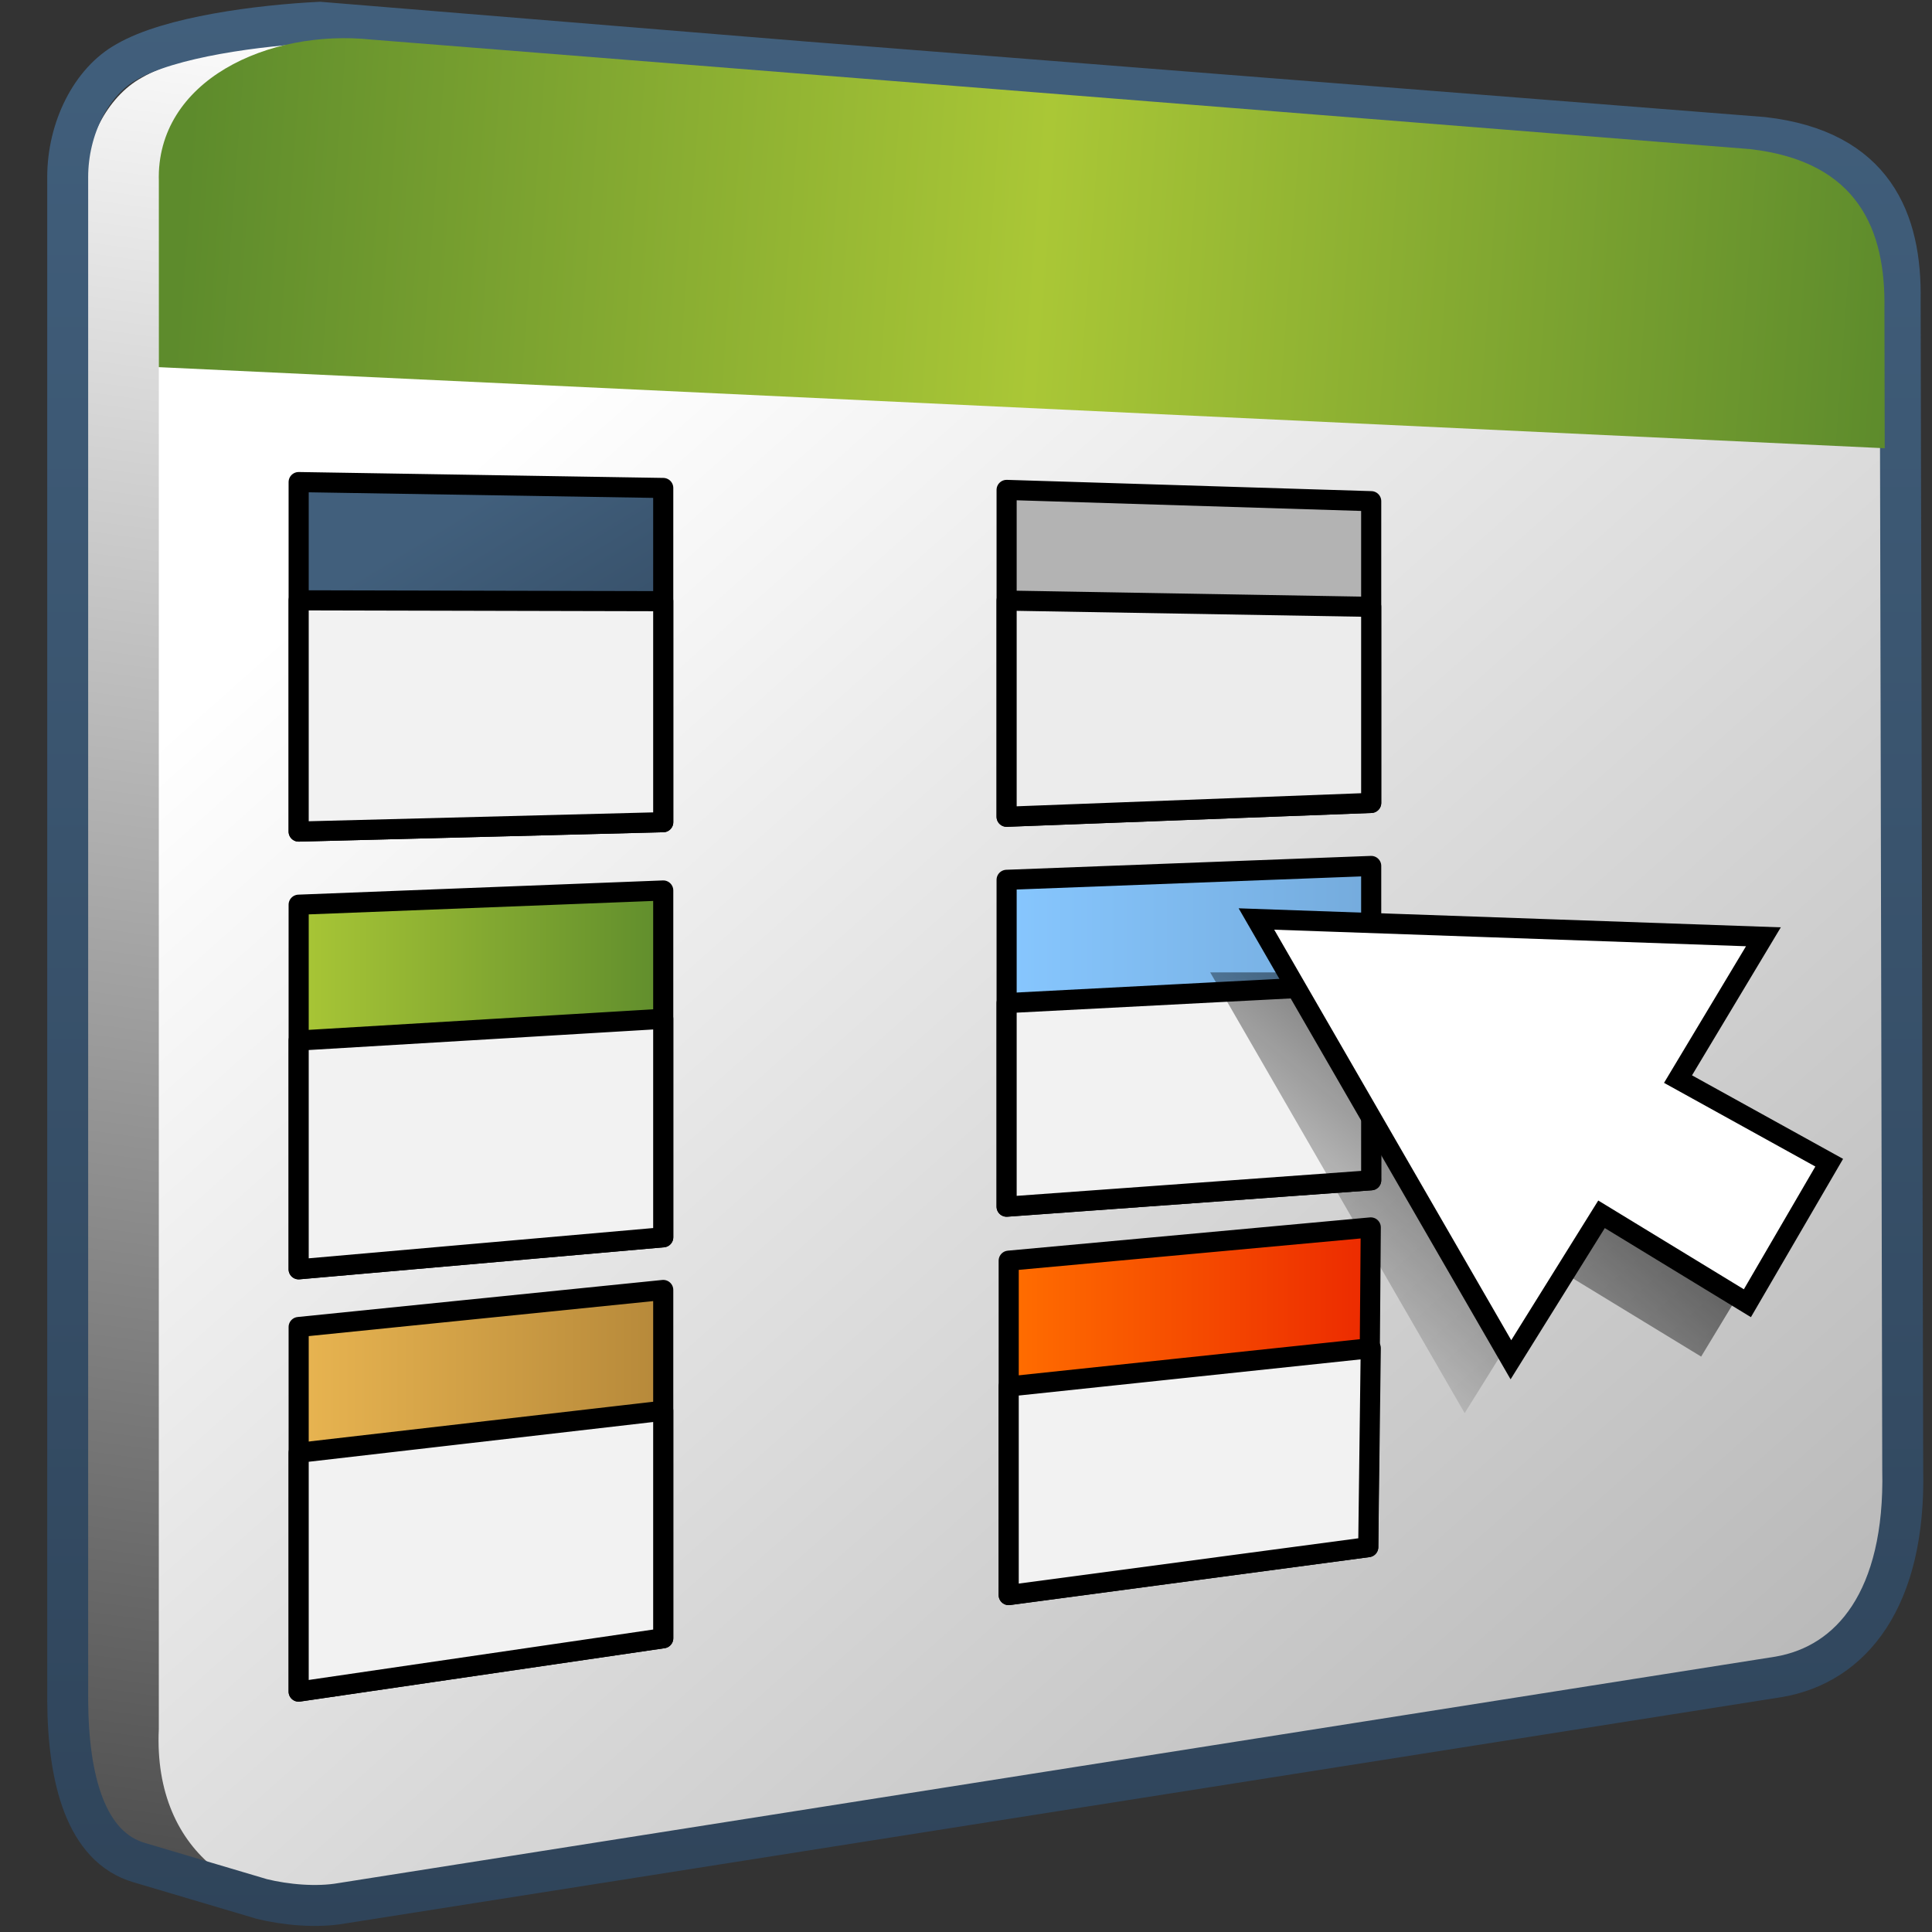 <?xml version="1.0" encoding="UTF-8" standalone="no"?>
<!-- Created with Inkscape (http://www.inkscape.org/) -->

<svg
   xmlns:dc="http://purl.org/dc/elements/1.1/"
   xmlns:cc="http://creativecommons.org/ns#"
   xmlns:rdf="http://www.w3.org/1999/02/22-rdf-syntax-ns#"
   xmlns:svg="http://www.w3.org/2000/svg"
   xmlns="http://www.w3.org/2000/svg"
   xmlns:xlink="http://www.w3.org/1999/xlink"
   xmlns:sodipodi="http://sodipodi.sourceforge.net/DTD/sodipodi-0.dtd"
   xmlns:inkscape="http://www.inkscape.org/namespaces/inkscape"
   width="128"
   height="128"
   id="svg2"
   sodipodi:version="0.32"
   inkscape:version="0.48.3.1 r9886"
   version="1.0"
   sodipodi:docname="preferences-desktop-theme.svg"
   inkscape:output_extension="org.inkscape.output.svg.inkscape">
  <rect width="100%" height="100%" fill="#333333" stroke="none"/>
  <defs
     id="defs4">
    <linearGradient
       inkscape:collect="always"
       xlink:href="#linearGradient5439"
       id="linearGradient10126"
       gradientUnits="userSpaceOnUse"
       gradientTransform="matrix(2.667,0,0,2.667,-1293.894,-2504.286)"
       x1="490.281"
       y1="938.634"
       x2="481.186"
       y2="1005.149" />
    <linearGradient
       inkscape:collect="always"
       xlink:href="#linearGradient5439"
       id="linearGradient10128"
       gradientUnits="userSpaceOnUse"
       gradientTransform="matrix(2.686,0,0,2.686,-1295.247,-2522.712)"
       x1="495.344"
       y1="949.183"
       x2="602.617"
       y2="1069.784" />
    <linearGradient
       id="linearGradient7210">
      <stop
         id="stop7212"
         offset="0"
         style="stop-color:#75aadb;stop-opacity:1" />
      <stop
         id="stop8994"
         offset="0.5"
         style="stop-color:#87c7ff;stop-opacity:1;" />
      <stop
         id="stop7214"
         offset="1"
         style="stop-color:#74aadb;stop-opacity:1;" />
    </linearGradient>
    <linearGradient
       inkscape:collect="always"
       xlink:href="#linearGradient7210"
       id="linearGradient10130"
       gradientUnits="userSpaceOnUse"
       gradientTransform="matrix(2.686,0,0,2.686,-1295.247,-2522.712)"
       x1="486.749"
       y1="944.195"
       x2="528.945"
       y2="947.32" />
    <linearGradient
       inkscape:collect="always"
       xlink:href="#linearGradient9863"
       id="linearGradient10132"
       gradientUnits="userSpaceOnUse"
       x1="590.369"
       y1="847.292"
       x2="590.369"
       y2="799.484"
       gradientTransform="matrix(2.667,0,0,2.667,-1507.227,-2131.836)" />
    <linearGradient
       inkscape:collect="always"
       xlink:href="#linearGradient5316"
       id="linearGradient49943"
       gradientUnits="userSpaceOnUse"
       gradientTransform="matrix(2.667,0,0,2.667,-2206.989,-1536.777)"
       x1="852.38"
       y1="599.46"
       x2="861.938"
       y2="599.46" />
    <linearGradient
       inkscape:collect="always"
       xlink:href="#linearGradient8702"
       id="linearGradient49947"
       gradientUnits="userSpaceOnUse"
       gradientTransform="matrix(2.667,0,0,2.667,-2253.894,-1582.503)"
       x1="852.38"
       y1="620.268"
       x2="861.938"
       y2="620.268" />
    <linearGradient
       inkscape:collect="always"
       xlink:href="#linearGradient12578"
       id="linearGradient49949"
       gradientUnits="userSpaceOnUse"
       gradientTransform="matrix(2.667,0,0,2.667,-2253.894,-1582.503)"
       x1="852.38"
       y1="630.539"
       x2="861.938"
       y2="630.539" />
    <linearGradient
       inkscape:collect="always"
       xlink:href="#linearGradient12336"
       id="linearGradient49955"
       gradientUnits="userSpaceOnUse"
       gradientTransform="matrix(2.667,0,0,2.667,-2206.518,-1531.355)"
       x1="852.38"
       y1="609.953"
       x2="861.938"
       y2="609.953" />
    <linearGradient
       inkscape:collect="always"
       xlink:href="#linearGradient9863"
       id="linearGradient49963"
       gradientUnits="userSpaceOnUse"
       gradientTransform="matrix(2.667,0,0,2.667,-2253.894,-1610.503)"
       x1="859.63"
       y1="625.518"
       x2="854.813"
       y2="617.643" />
    <linearGradient
       inkscape:collect="always"
       xlink:href="#linearGradient5344"
       id="linearGradient49951"
       gradientUnits="userSpaceOnUse"
       gradientTransform="matrix(2.667,0,0,2.667,-1263.56,-2469.17)"
       x1="519.105"
       y1="949.208"
       x2="508.544"
       y2="961.922" />
    <linearGradient
       y2="1015.469"
       x2="479.873"
       y1="966.803"
       x1="493.798"
       gradientTransform="matrix(4.664,4.7021189e-2,0,4.664,-2300.909,-4508.231)"
       gradientUnits="userSpaceOnUse"
       id="linearGradient9045"
       xlink:href="#linearGradient5439"
       inkscape:collect="always" />
    <linearGradient
       y2="991.338"
       x2="497.728"
       y1="980.494"
       x1="515.256"
       gradientTransform="matrix(4.661,-0.12,0.167,4.663,-2465.519,-4417.214)"
       gradientUnits="userSpaceOnUse"
       id="linearGradient9047"
       xlink:href="#linearGradient5439"
       inkscape:collect="always" />
    <linearGradient
       y2="983.162"
       x2="509.429"
       y1="987.767"
       x1="510.131"
       gradientTransform="matrix(4.661,-0.12,0.167,4.663,-2465.549,-4420.31)"
       gradientUnits="userSpaceOnUse"
       id="linearGradient9049"
       xlink:href="#linearGradient5439"
       inkscape:collect="always" />
    <linearGradient
       y2="979.972"
       x2="505.466"
       y1="980.017"
       x1="520.049"
       gradientTransform="matrix(2.667,0,0,2.667,-1294.306,-2505.229)"
       gradientUnits="userSpaceOnUse"
       id="linearGradient9051"
       xlink:href="#linearGradient5439"
       inkscape:collect="always" />
    <linearGradient
       y2="1020.855"
       x2="556.505"
       y1="955.108"
       x1="491.994"
       gradientTransform="matrix(4.664,4.7021189e-2,0,4.664,-2300.909,-4508.231)"
       gradientUnits="userSpaceOnUse"
       id="linearGradient9053"
       xlink:href="#linearGradient5439"
       inkscape:collect="always" />
    <linearGradient
       y2="956.639"
       x2="489.788"
       y1="987.039"
       x1="528.235"
       gradientTransform="matrix(4.664,4.7021189e-2,0,4.664,-2300.909,-4507.922)"
       gradientUnits="userSpaceOnUse"
       id="linearGradient9055"
       xlink:href="#linearGradient5439"
       inkscape:collect="always" />
    <linearGradient
       y2="980.997"
       x2="518.399"
       y1="944.998"
       x1="484.582"
       gradientTransform="matrix(4.532,4.5687024e-2,0,4.532,-2234.962,-4379.482)"
       gradientUnits="userSpaceOnUse"
       id="linearGradient9060"
       xlink:href="#linearGradient5439"
       inkscape:collect="always" />
    <linearGradient
       y2="289.812"
       x2="811.062"
       y1="336.112"
       x1="810.844"
       gradientTransform="matrix(2.667,0,0,2.667,-2093.894,-771.836)"
       gradientUnits="userSpaceOnUse"
       id="linearGradient9062"
       xlink:href="#linearGradient9863"
       inkscape:collect="always" />
    <linearGradient
       y2="975.818"
       x2="529.093"
       y1="943.291"
       x1="491.616"
       gradientTransform="matrix(2.427,0,0,2.427,-1166.502,-2277.938)"
       gradientUnits="userSpaceOnUse"
       id="linearGradient9849"
       xlink:href="#linearGradient5316"
       inkscape:collect="always" />
    <linearGradient
       y2="975.818"
       x2="529.093"
       y1="943.291"
       x1="491.616"
       gradientTransform="matrix(2.427,0,0,2.427,-1166.502,-2277.938)"
       gradientUnits="userSpaceOnUse"
       id="linearGradient9852"
       xlink:href="#linearGradient8702"
       inkscape:collect="always" />
    <linearGradient
       y2="972.989"
       x2="527.237"
       y1="952.925"
       x1="515.834"
       gradientUnits="userSpaceOnUse"
       id="linearGradient9854"
       xlink:href="#linearGradient12578"
       inkscape:collect="always" />
    <linearGradient
       y2="962.382"
       x2="504.371"
       y1="901.264"
       x1="473.782"
       gradientTransform="matrix(2.427,0,0,2.427,-1166.502,-2277.938)"
       gradientUnits="userSpaceOnUse"
       id="linearGradient9860"
       xlink:href="#linearGradient5344"
       inkscape:collect="always" />
    <linearGradient
       y2="637.525"
       x2="518.869"
       y1="661.194"
       x1="513.964"
       gradientTransform="translate(-296.487,-601.992)"
       gradientUnits="userSpaceOnUse"
       id="linearGradient10430"
       xlink:href="#linearGradient5344"
       inkscape:collect="always" />
    <linearGradient
       y2="643.219"
       x2="516.5"
       y1="647.791"
       x1="519.958"
       gradientTransform="translate(-296.487,-601.992)"
       gradientUnits="userSpaceOnUse"
       id="linearGradient10427"
       xlink:href="#linearGradient5316"
       inkscape:collect="always" />
    <linearGradient
       y2="650.176"
       x2="519.575"
       y1="632.925"
       x1="512.302"
       gradientTransform="translate(-296.487,-601.992)"
       gradientUnits="userSpaceOnUse"
       id="linearGradient10424"
       xlink:href="#linearGradient5344"
       inkscape:collect="always" />
    <linearGradient
       y2="643.657"
       x2="524.125"
       y1="667.563"
       x1="526.062"
       gradientTransform="translate(-296.487,-601.992)"
       gradientUnits="userSpaceOnUse"
       id="linearGradient10419"
       xlink:href="#linearGradient5344"
       inkscape:collect="always" />
    <linearGradient
       inkscape:collect="always"
       xlink:href="#linearGradient5439"
       id="linearGradient15562"
       gradientUnits="userSpaceOnUse"
       gradientTransform="matrix(2.667,0,0,2.667,-1134.96,-1416.456)"
       x1="457.896"
       y1="539.887"
       x2="457.896"
       y2="569.065" />
    <linearGradient
       inkscape:collect="always"
       xlink:href="#linearGradient5439"
       id="linearGradient15559"
       gradientUnits="userSpaceOnUse"
       x1="459.766"
       y1="546.19"
       x2="459.766"
       y2="583.901"
       gradientTransform="matrix(2.667,0,0,2.667,-1134.371,-1416.456)" />
    <linearGradient
       id="linearGradient4508">
      <stop
         offset="0"
         style="stop-color:#75aadb;stop-opacity:1"
         id="stop4510" />
      <stop
         offset="1"
         style="stop-color:#5a83a9;stop-opacity:1"
         id="stop4512" />
    </linearGradient>
    <linearGradient
       inkscape:collect="always"
       xlink:href="#linearGradient4508"
       id="linearGradient15556"
       gradientUnits="userSpaceOnUse"
       gradientTransform="matrix(2.667,0,0,2.667,-1134.371,-1414.393)"
       x1="456.313"
       y1="551.465"
       x2="456.313"
       y2="554.899" />
    <linearGradient
       id="linearGradient12578">
      <stop
         id="stop12580"
         offset="0"
         style="stop-color:#e9b551;stop-opacity:1;" />
      <stop
         id="stop12582"
         offset="1"
         style="stop-color:#b48739;stop-opacity:1;" />
    </linearGradient>
    <linearGradient
       id="linearGradient5165-9">
      <stop
         offset="0"
         style="stop-color:#ffffff;stop-opacity:1"
         id="stop5167-6" />
      <stop
         offset="1"
         style="stop-color:#ffffff;stop-opacity:0"
         id="stop5169-7" />
    </linearGradient>
    <linearGradient
       id="linearGradient9121">
      <stop
         style="stop-color:#2f445a;stop-opacity:1"
         offset="0"
         id="stop9123" />
      <stop
         style="stop-color:#415f7c;stop-opacity:1"
         offset="1"
         id="stop9125" />
    </linearGradient>
    <linearGradient
       id="linearGradient12594">
      <stop
         id="stop12596"
         offset="0"
         style="stop-color:#e9b551;stop-opacity:1;" />
      <stop
         id="stop12598"
         offset="1"
         style="stop-color:#e9b551;stop-opacity:0;" />
    </linearGradient>
    <linearGradient
       id="linearGradient5316">
      <stop
         style="stop-color:#87c7ff;stop-opacity:1;"
         offset="0"
         id="stop5320" />
      <stop
         style="stop-color:#74aadb;stop-opacity:1;"
         offset="1"
         id="stop5322" />
    </linearGradient>
    <linearGradient
       id="linearGradient9863">
      <stop
         style="stop-color:#2f445a;stop-opacity:1;"
         offset="0"
         id="stop9865" />
      <stop
         style="stop-color:#415f7c;stop-opacity:1"
         offset="1"
         id="stop9867" />
    </linearGradient>
    <linearGradient
       id="linearGradient12336">
      <stop
         id="stop12338"
         offset="0"
         style="stop-color:#ff6e00;stop-opacity:1;" />
      <stop
         id="stop12340"
         offset="1"
         style="stop-color:#eb2600;stop-opacity:1;" />
    </linearGradient>
    <linearGradient
       id="linearGradient5362">
      <stop
         style="stop-color:#ffffff;stop-opacity:1;"
         offset="0"
         id="stop5364" />
      <stop
         style="stop-color:#ffffff;stop-opacity:0;"
         offset="1"
         id="stop5366" />
    </linearGradient>
    <linearGradient
       id="linearGradient5439">
      <stop
         style="stop-color:#ffffff;stop-opacity:1;"
         offset="0"
         id="stop5441" />
      <stop
         style="stop-color:#000000;stop-opacity:1;"
         offset="1"
         id="stop5443" />
    </linearGradient>
    <linearGradient
       inkscape:collect="always"
       xlink:href="#linearGradient5439"
       id="linearGradient13309"
       gradientUnits="userSpaceOnUse"
       x1="499.907"
       y1="953.395"
       x2="652.752"
       y2="1116.941"
       gradientTransform="matrix(2.677,0,0,2.677,-1298.677,-2514.903)" />
    <linearGradient
       inkscape:collect="always"
       id="linearGradient5398">
      <stop
         style="stop-color:#87c6ff;stop-opacity:1;"
         offset="0"
         id="stop5400" />
      <stop
         style="stop-color:#87c6ff;stop-opacity:0"
         offset="1"
         id="stop5402" />
    </linearGradient>
    <linearGradient
       inkscape:collect="always"
       xlink:href="#linearGradient5398"
       id="linearGradient13322"
       gradientUnits="userSpaceOnUse"
       x1="500.878"
       y1="948.12"
       x2="500.878"
       y2="953.175"
       gradientTransform="matrix(2.677,0,0,2.677,-1298.677,-2514.903)" />
    <linearGradient
       id="linearGradient5344">
      <stop
         style="stop-color:#000000;stop-opacity:1;"
         offset="0"
         id="stop5346" />
      <stop
         style="stop-color:#000000;stop-opacity:0;"
         offset="1"
         id="stop5348" />
    </linearGradient>
    <linearGradient
       inkscape:collect="always"
       xlink:href="#linearGradient5344"
       id="linearGradient13314"
       gradientUnits="userSpaceOnUse"
       x1="544.89"
       y1="919.058"
       x2="506.015"
       y2="969.808"
       gradientTransform="translate(-485.21,-859.439)" />
    <linearGradient
       id="linearGradient8702">
      <stop
         id="stop8704"
         offset="0"
         style="stop-color:#aac736;stop-opacity:1;" />
      <stop
         id="stop8706"
         offset="1"
         style="stop-color:#5d8b2c;stop-opacity:1;" />
    </linearGradient>
    <linearGradient
       inkscape:collect="always"
       xlink:href="#linearGradient8702"
       id="linearGradient13316"
       gradientUnits="userSpaceOnUse"
       gradientTransform="matrix(2.677,0,0,2.677,-1779.542,-994.637)"
       x1="700.131"
       y1="378.87"
       x2="707.805"
       y2="395.749" />
    <inkscape:perspective
       sodipodi:type="inkscape:persp3d"
       inkscape:vp_x="0 : 526.18109 : 1"
       inkscape:vp_y="0 : 1000 : 0"
       inkscape:vp_z="744.09448 : 526.18109 : 1"
       inkscape:persp3d-origin="372.04724 : 350.78739 : 1"
       id="perspective10" />
    <linearGradient
       inkscape:collect="always"
       xlink:href="#linearGradient7210-4"
       id="linearGradient12420"
       gradientUnits="userSpaceOnUse"
       gradientTransform="matrix(2.686,0,0,2.686,-1295.247,-2522.712)"
       x1="486.749"
       y1="944.195"
       x2="528.945"
       y2="947.32" />
    <linearGradient
       id="linearGradient7210-4">
      <stop
         id="stop7212-1"
         offset="0"
         style="stop-color:#5d8b2c;stop-opacity:1" />
      <stop
         id="stop8994-3"
         offset="0.5"
         style="stop-color:#aac736;stop-opacity:1;" />
      <stop
         id="stop7214-5"
         offset="1"
         style="stop-color:#5d8b2c;stop-opacity:1;" />
    </linearGradient>
    <linearGradient
       y2="947.32"
       x2="528.945"
       y1="944.195"
       x1="486.749"
       gradientTransform="matrix(2.686,0,0,2.686,-1295.247,-2522.712)"
       gradientUnits="userSpaceOnUse"
       id="linearGradient3103"
       xlink:href="#linearGradient7210-4"
       inkscape:collect="always" />
  </defs>
  <sodipodi:namedview
     id="base"
     pagecolor="#ffffff"
     bordercolor="#666666"
     borderopacity="1.0"
     inkscape:pageopacity="0.0"
     inkscape:pageshadow="2"
     inkscape:zoom="1.7692308"
     inkscape:cx="99.195034"
     inkscape:cy="62.865757"
     inkscape:document-units="px"
     inkscape:current-layer="layer1"
     showgrid="false"
     inkscape:showpageshadow="false"
     inkscape:window-width="1024"
     inkscape:window-height="713"
     inkscape:window-x="0"
     inkscape:window-y="0"
     showguides="true"
     inkscape:guide-bbox="true"
     inkscape:window-maximized="0" />
  <g
     inkscape:label="Capa 1"
     inkscape:groupmode="layer"
     id="layer1">
    <path
       sodipodi:nodetypes="cccscccccssssccc"
       id="path10116"
       d="M 9.379,5.151 C 7.083,6.418 5.523,9.456 5.523,12.627 L 5.523,112.714 C 5.549,117.893 6.676,122.329 10.155,123.336 C 12.201,123.928 15.477,124.99 17.856,125.631 L 111.94,110.298 C 116.709,109.486 120.218,105.198 120.023,96.798 L 119.856,29.714 L 119.856,20.631 C 119.857,20.575 119.856,20.52 119.856,20.464 C 119.866,19.877 119.817,19.283 119.773,18.714 C 119.768,18.657 119.779,18.605 119.773,18.548 C 119.726,18.011 119.628,17.475 119.523,16.964 C 118.776,13.347 116.473,10.514 110.94,9.881 L 21.904,2.513 C 17.969,2.709 12.198,3.509 9.379,5.151 z"
       style="fill:url(#linearGradient10126);fill-rule:evenodd;stroke:none;stroke-width:0.5;stroke-linecap:butt;stroke-linejoin:miter;stroke-miterlimit:4;stroke-dasharray:none;stroke-opacity:1;display:inline" />
    <path
       sodipodi:nodetypes="ccccccccc"
       id="path10119"
       d="M 116.955,110.334 L 22.91,125.76 C 16.552,126.883 10.125,122.996 10.522,114.555 L 10.522,12.239 C 10.341,5.563 17.774,1.547 24.627,2.86 L 115.951,10.057 C 123.168,10.882 124.936,15.487 124.848,20.633 L 125.013,96.781 C 125.208,105.182 121.724,109.522 116.955,110.334 z"
       style="fill:url(#linearGradient10128);fill-rule:evenodd;stroke:none;stroke-width:0.5;stroke-linecap:butt;stroke-linejoin:miter;stroke-miterlimit:4;stroke-dasharray:none;stroke-opacity:1;display:inline" />
    <path
       sodipodi:nodetypes="ccccccccccccc"
       id="path10123"
       d="M 21.187,1.476 C 17.183,1.675 11.253,2.434 8.385,4.105 C 6.049,5.393 4.485,8.509 4.485,11.735 L 4.485,112.639 C 4.512,117.908 5.694,122.382 9.233,123.406 L 17.346,125.813 C 18.915,126.198 20.964,126.394 22.646,126.097 L 117.837,111.097 C 122.689,110.271 126.258,105.909 126.06,97.363 L 125.891,19.874 C 125.979,14.638 124.161,9.947 116.819,9.107 L 53.319,4.105 L 21.187,1.476 z"
       style="fill:none;fill-rule:evenodd;stroke:url(#linearGradient10132);stroke-width:2.713;stroke-linecap:butt;stroke-linejoin:miter;stroke-miterlimit:4;stroke-dasharray:none;stroke-opacity:1;display:inline" />
    <path
       sodipodi:nodetypes="ccccc"
       id="path49957"
       d="M 66.691,32.458 L 90.845,33.205 L 90.845,53.195 L 66.691,54.112 L 66.691,32.458 z"
       style="fill:#b3b3b3;fill-opacity:1;stroke:#000000;stroke-width:1.333;stroke-linecap:round;stroke-linejoin:round;stroke-miterlimit:4;stroke-dasharray:none;stroke-dashoffset:0;stroke-opacity:1;display:inline" />
    <path
       style="fill:url(#linearGradient49943);fill-opacity:1;stroke:#000000;stroke-width:1.333;stroke-linecap:round;stroke-linejoin:round;stroke-miterlimit:4;stroke-dasharray:none;stroke-dashoffset:0;stroke-opacity:1;display:inline"
       d="M 66.691,58.291 L 90.845,57.372 L 90.845,78.195 L 66.691,79.945 L 66.691,58.291 z"
       id="path49927"
       sodipodi:nodetypes="ccccc" />
    <path
       style="fill:url(#linearGradient49947);fill-opacity:1;stroke:#000000;stroke-width:1.333;stroke-linecap:round;stroke-linejoin:round;stroke-miterlimit:4;stroke-dasharray:none;stroke-dashoffset:0;stroke-opacity:1;display:inline"
       d="M 19.787,59.939 L 43.941,58.997 L 43.941,81.972 L 19.787,84.094 L 19.787,59.939 z"
       id="path49931"
       sodipodi:nodetypes="ccccc" />
    <path
       style="fill:url(#linearGradient49949);fill-opacity:1;stroke:#000000;stroke-width:1.333;stroke-linecap:round;stroke-linejoin:round;stroke-miterlimit:4;stroke-dasharray:none;stroke-dashoffset:0;stroke-opacity:1;display:inline"
       d="M 19.787,87.918 L 43.941,85.464 L 43.941,108.537 L 19.787,112.073 L 19.787,87.918 z"
       id="path49933"
       sodipodi:nodetypes="ccccc" />
    <path
       style="fill:#ececec;fill-opacity:1;stroke:#000000;stroke-width:1.333;stroke-linecap:round;stroke-linejoin:round;stroke-miterlimit:4;stroke-dasharray:none;stroke-dashoffset:0;stroke-opacity:1;display:inline"
       d="M 66.691,39.791 L 90.845,40.205 L 90.845,53.195 L 66.691,54.112 L 66.691,39.791 z"
       id="path49971"
       sodipodi:nodetypes="ccccc" />
    <path
       sodipodi:nodetypes="ccccc"
       id="path49953"
       d="M 66.829,83.524 L 90.817,81.32 L 90.65,102.5 L 66.829,105.678 L 66.829,83.524 z"
       style="fill:url(#linearGradient49955);fill-opacity:1;stroke:#000000;stroke-width:1.333;stroke-linecap:round;stroke-linejoin:round;stroke-miterlimit:4;stroke-dasharray:none;stroke-dashoffset:0;stroke-opacity:1;display:inline" />
    <path
       sodipodi:nodetypes="ccccc"
       id="path49959"
       d="M 19.787,31.939 L 43.941,32.33 L 43.941,54.472 L 19.787,55.094 L 19.787,31.939 z"
       style="fill:url(#linearGradient49963);fill-opacity:1;stroke:#000000;stroke-width:1.333;stroke-linecap:round;stroke-linejoin:round;stroke-miterlimit:4;stroke-dasharray:none;stroke-dashoffset:0;stroke-opacity:1;display:inline" />
    <path
       style="fill:#f2f2f2;fill-opacity:1;stroke:#000000;stroke-width:1.333;stroke-linecap:round;stroke-linejoin:round;stroke-miterlimit:4;stroke-dasharray:none;stroke-dashoffset:0;stroke-opacity:1;display:inline"
       d="M 19.787,39.773 L 43.941,39.83 L 43.941,54.472 L 19.787,55.094 L 19.787,39.773 z"
       id="path49969"
       sodipodi:nodetypes="ccccc" />
    <path
       sodipodi:nodetypes="ccccc"
       id="path49975"
       d="M 19.787,68.939 L 43.941,67.497 L 43.941,81.972 L 19.787,84.094 L 19.787,68.939 z"
       style="fill:#f2f2f2;fill-opacity:1;stroke:#000000;stroke-width:1.333;stroke-linecap:round;stroke-linejoin:round;stroke-miterlimit:4;stroke-dasharray:none;stroke-dashoffset:0;stroke-opacity:1;display:inline" />
    <path
       sodipodi:nodetypes="ccccc"
       id="path49977"
       d="M 66.691,66.458 L 90.845,65.205 L 90.845,78.195 L 66.691,79.945 L 66.691,66.458 z"
       style="fill:#f2f2f2;fill-opacity:1;stroke:#000000;stroke-width:1.333;stroke-linecap:round;stroke-linejoin:round;stroke-miterlimit:4;stroke-dasharray:none;stroke-dashoffset:0;stroke-opacity:1;display:inline" />
    <path
       sodipodi:nodetypes="ccccc"
       id="path49981"
       d="M 19.787,96.252 L 43.941,93.464 L 43.941,108.537 L 19.787,112.073 L 19.787,96.252 z"
       style="fill:#f2f2f2;fill-opacity:1;stroke:#000000;stroke-width:1.333;stroke-linecap:round;stroke-linejoin:round;stroke-miterlimit:4;stroke-dasharray:none;stroke-dashoffset:0;stroke-opacity:1;display:inline" />
    <path
       style="fill:#f2f2f2;fill-opacity:1;stroke:#000000;stroke-width:1.333;stroke-linecap:round;stroke-linejoin:round;stroke-miterlimit:4;stroke-dasharray:none;stroke-dashoffset:0;stroke-opacity:1;display:inline"
       d="M 66.829,91.858 L 90.817,89.32 L 90.65,102.5 L 66.829,105.678 L 66.829,91.858 z"
       id="path49983"
       sodipodi:nodetypes="ccccc" />
    <path
       sodipodi:nodetypes="cccccccc"
       id="path49935"
       d="M 97.038,93.623 L 80.178,64.422 L 114.119,64.422 L 107.755,75.264 L 118.126,80.921 L 112.705,89.878 L 103.041,83.985 L 97.038,93.623 z"
       style="fill:url(#linearGradient49951);fill-rule:evenodd;stroke:none;stroke-width:0.5;stroke-linecap:butt;stroke-linejoin:miter;stroke-miterlimit:4;stroke-dasharray:none;stroke-opacity:1;display:inline" />
    <path
       style="fill:#ffffff;fill-rule:evenodd;stroke:#000000;stroke-width:1.333;stroke-linecap:butt;stroke-linejoin:miter;stroke-miterlimit:4;stroke-dasharray:none;stroke-opacity:1;display:inline"
       d="M 100.102,90.088 L 83.242,60.886 L 116.83,62.065 L 111.173,71.493 L 121.19,77.032 L 115.769,86.342 L 106.105,80.45 L 100.102,90.088 z"
       id="path49937"
       sodipodi:nodetypes="cccccccc" />
    <path
       inkscape:connector-curvature="0"
       sodipodi:nodetypes="ccccccc"
       id="path9417"
       d="m 10.522,24.326 0,-12.323 C 10.341,5.328 17.774,1.901 24.627,2.624 l 91.323,7.255 c 7.217,0.826 8.985,5.43 8.898,10.576 l 0.02,9.242 -114.346,-5.372 z"
       style="fill:url(#linearGradient3103);fill-rule:evenodd;stroke:none;display:inline" />
  </g>
</svg>
